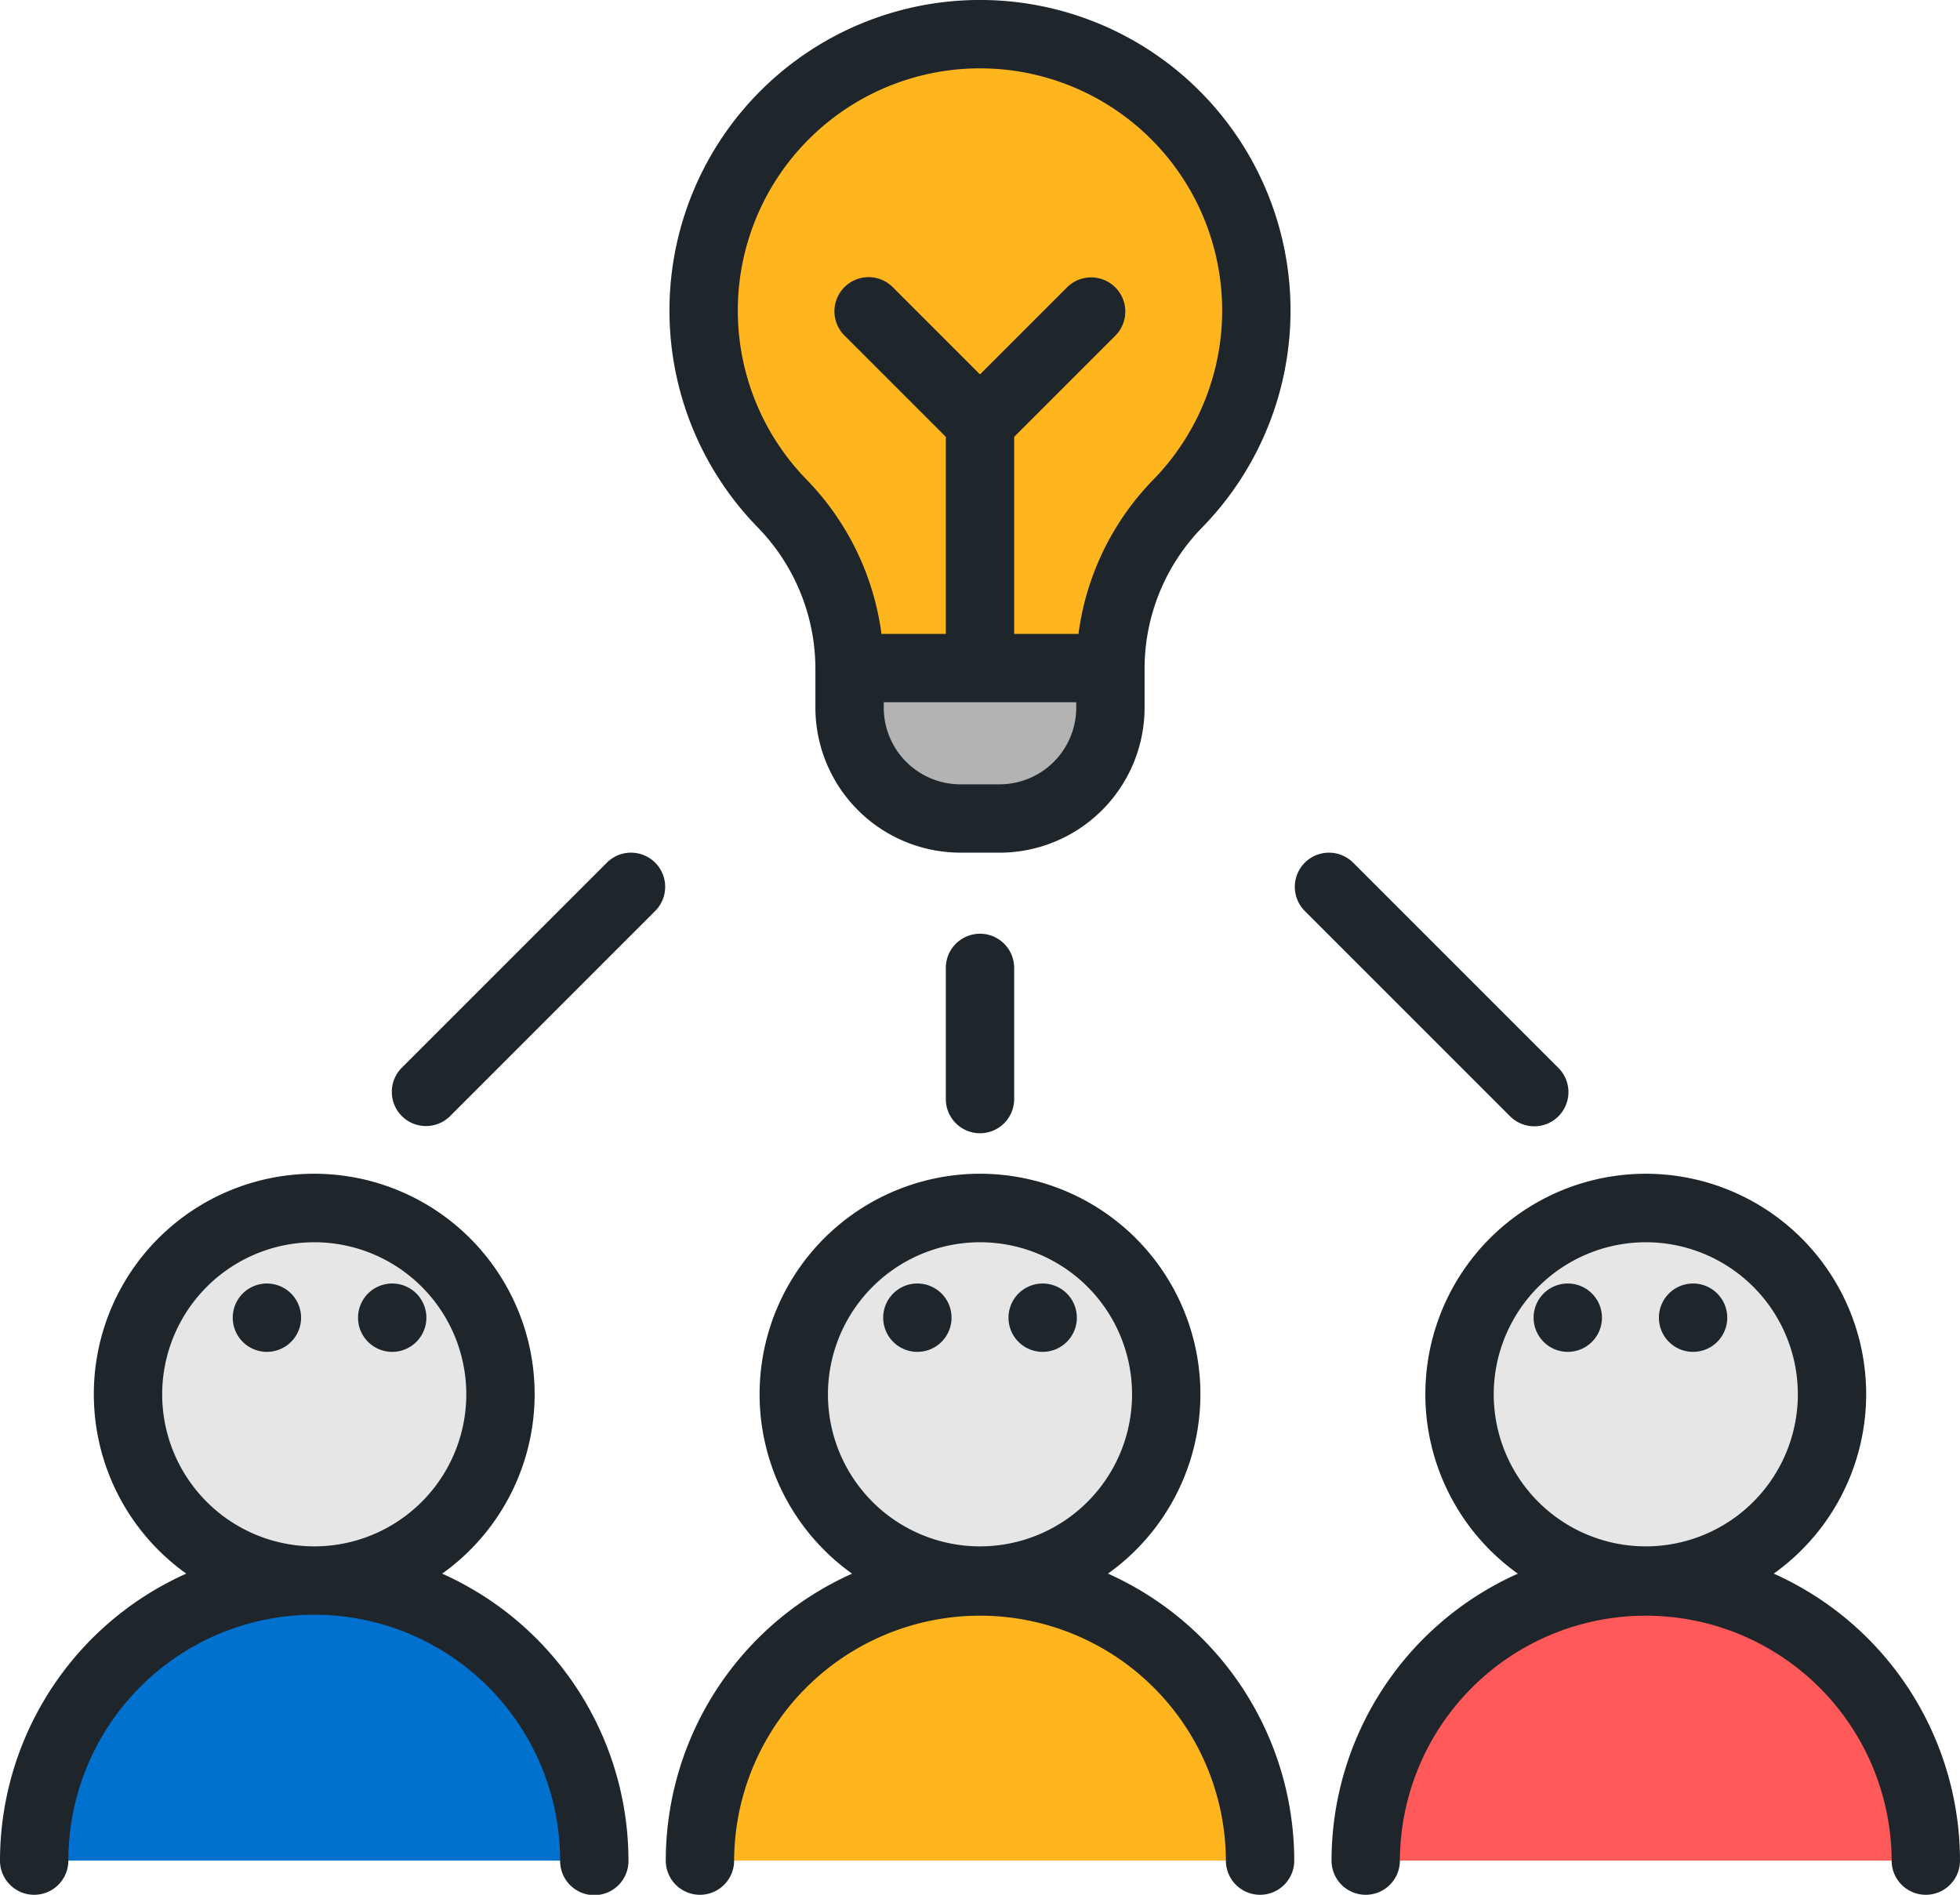 <svg id="Group_2794" data-name="Group 2794" xmlns="http://www.w3.org/2000/svg" viewBox="-4379 489 512.002 494.949">
  <defs>
    <style>
      .cls-1 {
        fill: #e6e6e6;
      }

      .cls-2 {
        fill: #ff5959;
      }

      .cls-3 {
        fill: #0071ce;
      }

      .cls-4 {
        fill: #ffb61e;
      }

      .cls-5 {
        fill: #b3b3b3;
      }

      .cls-6 {
        fill: #1e252b;
      }
    </style>
  </defs>
  <g id="Group_2790" data-name="Group 2790" transform="translate(-4379 480.473)">
    <circle id="Ellipse_269" data-name="Ellipse 269" class="cls-1" cx="48.648" cy="48.648" r="48.648" transform="translate(33.437 324.096)"/>
    <circle id="Ellipse_270" data-name="Ellipse 270" class="cls-1" cx="48.648" cy="48.648" r="48.648" transform="translate(207.358 324.096)"/>
    <circle id="Ellipse_271" data-name="Ellipse 271" class="cls-1" cx="48.648" cy="48.648" r="48.648" transform="translate(381.262 324.096)"/>
  </g>
  <path id="Path_7040" data-name="Path 7040" class="cls-2" d="M356.757,494.548a73.158,73.158,0,0,1,146.317,0" transform="translate(-4379 480.473)"/>
  <path id="Path_7041" data-name="Path 7041" class="cls-3" d="M8.927,494.548a73.158,73.158,0,0,1,146.317,0" transform="translate(-4379 480.473)"/>
  <path id="Path_7042" data-name="Path 7042" class="cls-4" d="M182.841,494.548a73.158,73.158,0,1,1,146.316,0" transform="translate(-4379 480.473)"/>
  <path id="Path_7043" data-name="Path 7043" class="cls-5" d="M290.068,183.038v10.355a28.938,28.938,0,0,1-28.946,28.934H250.874a28.928,28.928,0,0,1-28.934-28.934V183.038Z" transform="translate(-4379 480.473)"/>
  <path id="Path_7044" data-name="Path 7044" class="cls-4" d="M328.191,89.641a71.926,71.926,0,0,1-20.4,50.287,61.925,61.925,0,0,0-17.722,43.11H221.94a62.147,62.147,0,0,0-17.782-43.17A72.185,72.185,0,1,1,328.191,89.641Z" transform="translate(-4379 480.473)"/>
  <path id="Union_2" data-name="Union 2" class="cls-6" d="M494.148,486.022a64.232,64.232,0,0,0-128.463,0,8.927,8.927,0,0,1-17.854,0A82.189,82.189,0,0,1,396.5,411.064a57.575,57.575,0,1,1,66.843-.009A82.206,82.206,0,0,1,512,486.022a8.927,8.927,0,0,1-17.854,0ZM390.2,364.214a39.721,39.721,0,1,0,39.721-39.721A39.766,39.766,0,0,0,390.2,364.214ZM320.233,486.022a64.232,64.232,0,0,0-128.463,0,8.927,8.927,0,0,1-17.854,0,82.189,82.189,0,0,1,48.671-74.957,57.575,57.575,0,1,1,66.843-.009,82.206,82.206,0,0,1,48.658,74.966,8.927,8.927,0,0,1-17.854,0ZM216.279,364.215A39.721,39.721,0,1,0,256,324.493,39.766,39.766,0,0,0,216.279,364.215ZM146.318,486.021a64.232,64.232,0,1,0-128.464,0,8.927,8.927,0,0,1-17.854,0,82.2,82.2,0,0,1,48.657-74.966,57.576,57.576,0,1,1,66.844.009,82.188,82.188,0,0,1,48.671,74.957,8.927,8.927,0,1,1-17.853,0ZM42.365,364.214a39.721,39.721,0,1,0,39.722-39.721A39.767,39.767,0,0,0,42.365,364.214ZM433.349,344.2a8.927,8.927,0,1,1,8.927,8.927A8.927,8.927,0,0,1,433.349,344.2Zm-32.731,0a8.927,8.927,0,1,1,8.927,8.927A8.927,8.927,0,0,1,400.618,344.2Zm-137.174,0a8.927,8.927,0,1,1,8.927,8.927A8.927,8.927,0,0,1,263.444,344.2Zm-32.731,0a8.927,8.927,0,1,1,8.927,8.927A8.927,8.927,0,0,1,230.713,344.2Zm-137.185,0a8.927,8.927,0,1,1,8.927,8.927A8.927,8.927,0,0,1,93.528,344.2Zm-32.731,0a8.927,8.927,0,1,1,8.927,8.927A8.927,8.927,0,0,1,60.8,344.2ZM247.073,287V252.928a8.927,8.927,0,1,1,17.853,0V287a8.927,8.927,0,1,1-17.853,0Zm147.337,4.526L340.853,237.97a8.926,8.926,0,1,1,12.623-12.624L407.035,278.9a8.927,8.927,0,1,1-12.624,12.624Zm-289.445,0a8.927,8.927,0,0,1,0-12.624l53.558-53.558a8.926,8.926,0,1,1,12.623,12.624L117.59,291.528a8.925,8.925,0,0,1-12.624,0Zm145.912-68.8a37.915,37.915,0,0,1-37.872-37.872V174.507a52.985,52.985,0,0,0-15.262-36.948,81.118,81.118,0,1,1,116.455.059,52.8,52.8,0,0,0-15.206,36.888V184.86a37.914,37.914,0,0,1-37.872,37.872Zm-20.017-37.87A20.04,20.04,0,0,0,250.88,204.88h10.242a20.042,20.042,0,0,0,20.019-20.018v-1.426H230.862ZM291.346,75.071a8.927,8.927,0,0,1,0,12.624l-26.42,26.419v51.468h16.8a70.885,70.885,0,0,1,19.661-40.4A63.261,63.261,0,0,0,256.006,17.855q-.459,0-.918.006a63.261,63.261,0,0,0-44.523,107.275,71.155,71.155,0,0,1,19.7,40.446h16.807V114.114L220.655,87.7a8.927,8.927,0,1,1,12.624-12.624L256,97.794l22.722-22.723a8.927,8.927,0,0,1,12.624,0Z" transform="translate(-4379 489)"/>
</svg>
